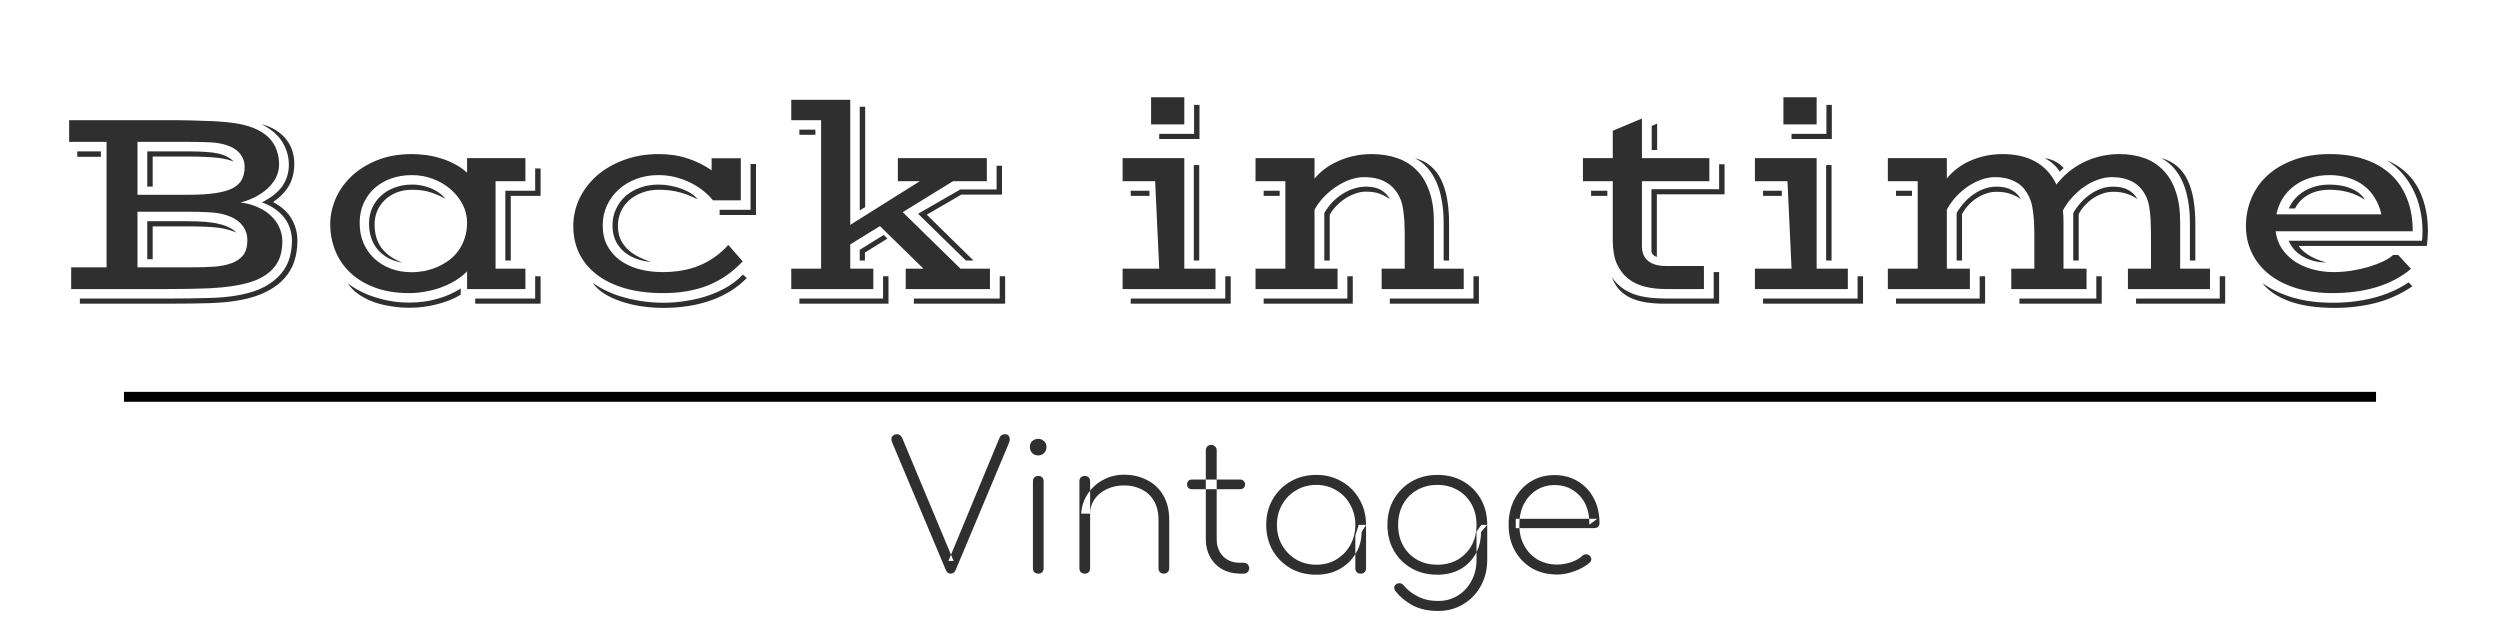 <svg width="252" height="64" viewBox="0 0 252 64" fill="none" xmlns="http://www.w3.org/2000/svg" xmlns:xlink="http://www.w3.org/1999/xlink">
	<desc>
			Created with Pixso.
	</desc>
	<defs/>
	<path id="Back in time" d="M7.174 26.947L10.742 26.947L10.742 14.301L6.969 14.301L6.969 12.113L16.785 12.113C17.751 12.113 18.613 12.122 19.369 12.141C20.135 12.159 20.805 12.182 21.379 12.209C21.962 12.236 22.468 12.273 22.896 12.318C23.325 12.364 23.694 12.414 24.004 12.469C24.751 12.605 25.385 12.801 25.904 13.057C26.433 13.312 26.861 13.617 27.189 13.973C27.518 14.328 27.755 14.729 27.9 15.176C28.055 15.613 28.133 16.087 28.133 16.598C28.133 16.962 28.055 17.336 27.9 17.719C27.745 18.092 27.504 18.453 27.176 18.799C26.857 19.136 26.451 19.446 25.959 19.729C25.476 20.011 24.906 20.239 24.25 20.412C24.915 20.494 25.508 20.658 26.027 20.904C26.556 21.141 26.998 21.438 27.354 21.793C27.718 22.139 27.991 22.531 28.174 22.969C28.365 23.406 28.461 23.862 28.461 24.336C28.461 24.892 28.384 25.407 28.229 25.881C28.074 26.346 27.818 26.765 27.463 27.139C27.116 27.512 26.661 27.836 26.096 28.109C25.531 28.374 24.838 28.583 24.018 28.738C23.134 28.902 22.117 29.012 20.969 29.066C19.829 29.112 18.512 29.135 17.018 29.135L7.174 29.135L7.174 26.947ZM17.018 30.092C18.467 30.092 19.797 30.074 21.01 30.037C22.231 30.01 23.297 29.905 24.209 29.723C25.23 29.522 26.078 29.235 26.752 28.861C27.426 28.479 27.96 28.046 28.352 27.562C28.753 27.079 29.031 26.555 29.186 25.99C29.35 25.425 29.432 24.855 29.432 24.281C29.432 23.88 29.372 23.488 29.254 23.105C29.135 22.713 28.953 22.349 28.707 22.012C28.461 21.674 28.146 21.369 27.764 21.096C27.381 20.813 26.925 20.581 26.396 20.398C27.335 19.934 28.023 19.387 28.461 18.758C28.898 18.12 29.117 17.4 29.117 16.598C29.117 15.805 28.903 15.053 28.475 14.342C28.046 13.622 27.344 13.016 26.369 12.523C26.916 12.66 27.395 12.861 27.805 13.125C28.215 13.38 28.557 13.681 28.83 14.027C29.113 14.374 29.322 14.757 29.459 15.176C29.596 15.595 29.664 16.033 29.664 16.488C29.664 17.318 29.495 18.042 29.158 18.662C28.821 19.273 28.279 19.842 27.531 20.371C28.406 20.836 29.031 21.406 29.404 22.08C29.787 22.745 29.979 23.479 29.979 24.281C29.979 24.992 29.878 25.667 29.678 26.305C29.477 26.934 29.149 27.508 28.693 28.027C28.247 28.538 27.663 28.98 26.943 29.354C26.232 29.736 25.357 30.028 24.318 30.229C23.398 30.411 22.34 30.52 21.146 30.557C19.962 30.593 18.585 30.611 17.018 30.611L8.049 30.611L8.049 30.092L17.018 30.092ZM18.932 19.633C20.053 19.633 20.978 19.578 21.707 19.469C22.445 19.359 23.033 19.191 23.471 18.963C23.908 18.726 24.213 18.434 24.387 18.088C24.569 17.732 24.66 17.309 24.66 16.816C24.66 16.324 24.505 15.882 24.195 15.49C23.885 15.098 23.389 14.797 22.705 14.588C22.24 14.451 21.703 14.369 21.092 14.342C20.481 14.315 19.761 14.301 18.932 14.301L13.859 14.301L13.859 19.633L18.932 19.633ZM14.844 15.258L18.932 15.258C19.624 15.258 20.221 15.276 20.723 15.312C21.224 15.34 21.652 15.395 22.008 15.477C22.363 15.559 22.664 15.668 22.91 15.805C23.156 15.932 23.375 16.096 23.566 16.297C23.384 16.215 23.165 16.142 22.91 16.078C22.664 16.014 22.359 15.96 21.994 15.914C21.63 15.868 21.197 15.837 20.695 15.818C20.203 15.791 19.615 15.777 18.932 15.777L15.391 15.777L15.391 18.812L14.844 18.812L14.844 15.258ZM7.789 15.258L10.168 15.258L10.168 15.805L7.789 15.805L7.789 15.258ZM19.191 26.947C20.13 26.947 20.937 26.924 21.611 26.879C22.286 26.824 22.869 26.706 23.361 26.523C23.671 26.405 23.926 26.264 24.127 26.1C24.337 25.936 24.501 25.758 24.619 25.566C24.738 25.366 24.82 25.152 24.865 24.924C24.911 24.696 24.934 24.459 24.934 24.213C24.934 23.611 24.747 23.092 24.373 22.654C24.009 22.208 23.439 21.87 22.664 21.643C22.19 21.506 21.648 21.424 21.037 21.396C20.426 21.36 19.734 21.342 18.959 21.342L13.859 21.342L13.859 26.947L19.191 26.947ZM14.844 22.299L18.932 22.299C19.624 22.299 20.235 22.322 20.764 22.367C21.292 22.413 21.748 22.486 22.131 22.586C22.523 22.677 22.855 22.796 23.129 22.941C23.402 23.078 23.635 23.247 23.826 23.447C23.589 23.338 23.334 23.247 23.061 23.174C22.796 23.092 22.477 23.023 22.104 22.969C21.73 22.914 21.288 22.878 20.777 22.859C20.267 22.832 19.652 22.818 18.932 22.818L15.391 22.818L15.391 26.127L14.844 26.127L14.844 22.299ZM33.287 22.586C33.287 21.738 33.465 20.895 33.82 20.057C34.176 19.218 34.7 18.466 35.393 17.801C36.094 17.126 36.96 16.579 37.99 16.16C39.02 15.741 40.205 15.531 41.545 15.531C41.973 15.531 42.429 15.563 42.912 15.627C43.404 15.691 43.892 15.796 44.375 15.941C44.867 16.087 45.346 16.283 45.81 16.529C46.275 16.766 46.699 17.058 47.082 17.404L47.082 15.941L52.961 15.941L52.961 18.266L49.953 18.266L49.953 27.084L52.961 27.084L52.961 29.135L47.082 29.135L47.082 27.357C46.727 27.713 46.321 28.027 45.865 28.301C45.419 28.574 44.94 28.802 44.43 28.984C43.928 29.167 43.404 29.303 42.857 29.395C42.32 29.495 41.782 29.545 41.244 29.545C39.932 29.545 38.779 29.358 37.785 28.984C36.792 28.611 35.962 28.109 35.297 27.48C34.632 26.842 34.13 26.104 33.793 25.266C33.456 24.418 33.287 23.525 33.287 22.586ZM50.938 19.223L53.945 19.223L53.945 16.98L54.492 16.98L54.492 19.742L51.484 19.742L51.484 26.264L50.938 26.264L50.938 19.223ZM36.254 22.477C36.254 23.233 36.386 23.917 36.65 24.527C36.924 25.138 37.293 25.658 37.758 26.086C38.223 26.514 38.774 26.847 39.412 27.084C40.05 27.321 40.738 27.439 41.477 27.439C41.905 27.439 42.338 27.398 42.775 27.316C43.222 27.225 43.65 27.093 44.06 26.92C44.48 26.738 44.872 26.514 45.236 26.25C45.61 25.977 45.929 25.658 46.193 25.293C46.467 24.919 46.681 24.495 46.836 24.021C47 23.547 47.082 23.019 47.082 22.436C47.082 21.788 46.932 21.178 46.631 20.604C46.33 20.02 45.925 19.51 45.414 19.072C44.913 18.635 44.325 18.288 43.65 18.033C42.976 17.778 42.265 17.65 41.518 17.65C40.77 17.65 40.073 17.764 39.426 17.992C38.788 18.22 38.232 18.544 37.758 18.963C37.293 19.382 36.924 19.893 36.65 20.494C36.386 21.087 36.254 21.747 36.254 22.477ZM37.197 22.545C37.197 21.971 37.302 21.447 37.512 20.973C37.73 20.49 38.031 20.075 38.414 19.729C38.797 19.373 39.253 19.1 39.781 18.908C40.31 18.708 40.889 18.607 41.518 18.607C41.992 18.607 42.42 18.662 42.803 18.771C43.185 18.872 43.518 18.999 43.801 19.154C44.083 19.3 44.316 19.455 44.498 19.619C44.68 19.774 44.808 19.911 44.881 20.029C44.389 19.756 43.883 19.537 43.363 19.373C42.844 19.209 42.228 19.127 41.518 19.127C40.943 19.127 40.424 19.223 39.959 19.414C39.503 19.596 39.111 19.847 38.783 20.166C38.455 20.485 38.2 20.854 38.018 21.273C37.844 21.693 37.758 22.135 37.758 22.6C37.758 23.037 37.808 23.447 37.908 23.83C38.008 24.213 38.168 24.568 38.387 24.896C38.615 25.215 38.906 25.512 39.262 25.785C39.626 26.049 40.064 26.282 40.574 26.482C40 26.382 39.499 26.213 39.07 25.977C38.651 25.73 38.3 25.434 38.018 25.088C37.744 24.741 37.539 24.354 37.402 23.926C37.266 23.488 37.197 23.028 37.197 22.545ZM53.945 30.092L53.945 27.85L54.492 27.85L54.492 30.611L47.902 30.611L47.902 30.092L53.945 30.092ZM35.051 28.547C35.425 28.848 35.848 29.116 36.322 29.354C36.796 29.6 37.302 29.805 37.84 29.969C38.378 30.142 38.934 30.274 39.508 30.365C40.091 30.456 40.675 30.502 41.258 30.502C42.27 30.502 43.213 30.374 44.088 30.119C44.972 29.873 45.756 29.527 46.44 29.08L46.44 29.709C45.756 30.119 44.963 30.438 44.06 30.666C43.167 30.903 42.238 31.021 41.272 31.021C40.606 31.021 39.954 30.967 39.316 30.857C38.678 30.757 38.086 30.602 37.539 30.393C36.992 30.183 36.505 29.923 36.076 29.613C35.648 29.303 35.306 28.948 35.051 28.547ZM57.787 22.791C57.787 21.825 57.992 20.904 58.402 20.029C58.822 19.154 59.405 18.384 60.152 17.719C60.909 17.053 61.816 16.525 62.873 16.133C63.94 15.732 65.115 15.531 66.4 15.531C67.476 15.531 68.447 15.677 69.312 15.969C70.188 16.251 70.994 16.652 71.732 17.172L71.732 15.955L74.672 15.955L74.672 20.193L71.869 20.193C71.614 19.874 71.299 19.564 70.926 19.264C70.552 18.954 70.128 18.68 69.654 18.443C69.189 18.206 68.679 18.015 68.123 17.869C67.567 17.723 66.979 17.65 66.359 17.65C65.566 17.65 64.828 17.778 64.144 18.033C63.461 18.288 62.868 18.644 62.367 19.1C61.866 19.555 61.469 20.093 61.178 20.713C60.895 21.333 60.754 22.007 60.754 22.736C60.754 23.493 60.904 24.163 61.205 24.746C61.515 25.329 61.939 25.822 62.477 26.223C63.014 26.615 63.652 26.915 64.391 27.125C65.129 27.326 65.931 27.426 66.797 27.426C68.201 27.426 69.44 27.203 70.516 26.756C71.6 26.309 72.566 25.621 73.414 24.691L74.863 26.346C73.87 27.412 72.717 28.214 71.404 28.752C70.092 29.281 68.579 29.545 66.865 29.545C65.425 29.545 64.14 29.385 63.01 29.066C61.889 28.738 60.941 28.278 60.166 27.686C59.391 27.093 58.799 26.382 58.389 25.553C57.988 24.723 57.787 23.803 57.787 22.791ZM72.539 21.15L75.656 21.15L75.656 16.529L76.203 16.529L76.203 21.67L72.539 21.67L72.539 21.15ZM61.738 22.736C61.738 22.126 61.857 21.57 62.094 21.068C62.331 20.558 62.654 20.12 63.065 19.756C63.484 19.391 63.976 19.109 64.541 18.908C65.106 18.708 65.717 18.607 66.373 18.607C66.765 18.607 67.162 18.644 67.562 18.717C67.963 18.79 68.342 18.895 68.697 19.031C69.053 19.159 69.372 19.314 69.654 19.496C69.937 19.678 70.16 19.879 70.324 20.098C69.777 19.806 69.189 19.574 68.561 19.4C67.941 19.218 67.23 19.127 66.428 19.127C65.79 19.127 65.216 19.227 64.705 19.428C64.195 19.619 63.757 19.879 63.393 20.207C63.037 20.535 62.764 20.918 62.572 21.355C62.381 21.793 62.285 22.253 62.285 22.736C62.285 23.219 62.358 23.648 62.504 24.021C62.659 24.386 62.878 24.719 63.16 25.02C63.443 25.311 63.789 25.571 64.199 25.799C64.609 26.018 65.074 26.218 65.594 26.4C64.992 26.346 64.45 26.218 63.967 26.018C63.493 25.817 63.092 25.562 62.764 25.252C62.435 24.933 62.18 24.564 61.998 24.145C61.825 23.716 61.738 23.247 61.738 22.736ZM59.742 28.506C60.18 28.825 60.667 29.107 61.205 29.354C61.743 29.609 62.317 29.818 62.928 29.982C63.547 30.156 64.19 30.288 64.856 30.379C65.521 30.47 66.195 30.516 66.879 30.516C67.699 30.516 68.501 30.447 69.285 30.311C70.078 30.183 70.821 29.996 71.514 29.75C72.206 29.504 72.84 29.208 73.414 28.861C73.988 28.506 74.476 28.109 74.877 27.672L75.273 28.027C74.28 29.039 73.072 29.791 71.65 30.283C70.238 30.785 68.638 31.035 66.852 31.035C66.113 31.035 65.38 30.98 64.65 30.871C63.921 30.762 63.238 30.598 62.6 30.379C61.962 30.169 61.392 29.905 60.891 29.586C60.398 29.276 60.016 28.916 59.742 28.506ZM79.758 27.084L82.766 27.084L82.766 12.113L79.758 12.113L79.758 10.062L85.705 10.062L85.705 22.668L92.719 18.266L90.504 18.266L90.504 15.941L99.473 15.941L99.473 18.266L96.068 18.266L90.996 21.383L96.82 27.084L99.787 27.084L99.787 29.135L91.297 29.135L91.297 27.084L93.088 27.084L88.699 22.791L85.705 24.637L85.705 27.084L88.029 27.084L88.029 29.135L79.758 29.135L79.758 27.084ZM86.662 10.76L87.209 10.76L87.209 20.877L86.662 21.205L86.662 10.76ZM80.578 13.07L82.191 13.07L82.191 13.59L80.578 13.59L80.578 13.07ZM96.793 19.1L100.457 19.1L100.457 16.707L101.004 16.707L101.004 19.619L96.902 19.619L93.416 21.643L98.133 26.264L97.367 26.264L92.541 21.547L96.793 19.1ZM86.662 25.184L89.082 23.68L89.451 24.049L87.182 25.457L87.182 26.264L86.662 26.264L86.662 25.184ZM100.771 30.092L100.771 27.85L101.318 27.85L101.318 30.611L92.117 30.611L92.117 30.092L100.771 30.092ZM89.014 30.092L89.014 27.85L89.561 27.85L89.561 30.611L80.578 30.611L80.578 30.092L89.014 30.092ZM116.029 9.803L119.379 9.803L119.379 12.537L116.029 12.537L116.029 9.803ZM116.85 13.494L120.363 13.494L120.363 10.568L120.91 10.568L120.91 14.014L116.85 14.014L116.85 13.494ZM113.158 27.084L116.85 27.084L116.439 18.266L113.158 18.266L113.158 15.941L119.379 15.941L119.379 27.084L122.523 27.084L122.523 29.135L113.158 29.135L113.158 27.084ZM120.336 16.639L120.883 16.639L120.883 26.264L120.336 26.264L120.336 16.639ZM113.979 19.223L115.865 19.223L115.865 19.742L113.979 19.742L113.979 19.223ZM123.508 30.092L123.508 27.85L124.055 27.85L124.055 30.611L113.979 30.611L113.979 30.092L123.508 30.092ZM126.557 27.084L129.564 27.084L129.564 18.266L126.557 18.266L126.557 15.941L132.504 15.941L132.504 18.006C132.786 17.66 133.124 17.336 133.516 17.035C133.917 16.734 134.363 16.475 134.855 16.256C135.348 16.028 135.881 15.85 136.455 15.723C137.029 15.595 137.631 15.531 138.26 15.531C139.208 15.531 140.069 15.668 140.844 15.941C141.618 16.206 142.279 16.62 142.826 17.186C143.373 17.741 143.792 18.448 144.084 19.305C144.385 20.152 144.535 21.16 144.535 22.326L144.535 27.084L147.543 27.084L147.543 29.135L139.271 29.135L139.271 27.084L141.596 27.084L141.596 23.488C141.596 22.75 141.559 22.094 141.486 21.52C141.423 20.936 141.327 20.48 141.199 20.152C141.035 19.733 140.826 19.378 140.57 19.086C140.324 18.794 140.042 18.557 139.723 18.375C139.413 18.193 139.071 18.061 138.697 17.979C138.324 17.896 137.927 17.855 137.508 17.855C137.061 17.855 136.596 17.938 136.113 18.102C135.639 18.266 135.174 18.498 134.719 18.799C134.272 19.09 133.853 19.437 133.461 19.838C133.078 20.239 132.759 20.672 132.504 21.137L132.504 27.084L134.828 27.084L134.828 29.135L126.557 29.135L126.557 27.084ZM145.52 22.422C145.52 21.62 145.456 20.877 145.328 20.193C145.21 19.501 145.027 18.881 144.781 18.334C144.535 17.778 144.23 17.299 143.865 16.898C143.51 16.497 143.095 16.178 142.621 15.941C143.241 16.096 143.77 16.361 144.207 16.734C144.645 17.099 145 17.564 145.273 18.129C145.547 18.694 145.747 19.346 145.875 20.084C146.003 20.822 146.066 21.634 146.066 22.518L146.066 26.264L145.52 26.264L145.52 22.422ZM133.488 21.479C133.716 21.078 133.985 20.713 134.295 20.385C134.614 20.057 134.956 19.779 135.32 19.551C135.694 19.314 136.081 19.131 136.482 19.004C136.893 18.876 137.298 18.812 137.699 18.812C138.328 18.812 138.839 18.931 139.23 19.168C139.622 19.405 139.91 19.706 140.092 20.07C139.809 19.861 139.477 19.683 139.094 19.537C138.72 19.391 138.246 19.318 137.672 19.318C137.316 19.318 136.956 19.387 136.592 19.523C136.227 19.651 135.881 19.824 135.553 20.043C135.225 20.262 134.928 20.512 134.664 20.795C134.4 21.078 134.19 21.365 134.035 21.656L134.035 26.264L133.488 26.264L133.488 21.479ZM127.377 19.223L128.99 19.223L128.99 19.742L127.377 19.742L127.377 19.223ZM148.527 30.092L148.527 27.85L149.074 27.85L149.074 30.611L140.092 30.611L140.092 30.092L148.527 30.092ZM135.812 30.092L135.812 27.85L136.359 27.85L136.359 30.611L127.377 30.611L127.377 30.092L135.812 30.092ZM162.568 18.266L159.561 18.266L159.561 15.941L162.568 15.941L162.568 13.18L165.508 11.949L165.508 15.941L172.303 15.941L172.303 18.266L165.508 18.266L165.508 24.787C165.508 25.471 165.722 25.981 166.15 26.318C166.579 26.646 167.162 26.811 167.9 26.811L171.756 26.811L171.756 29.135L167.9 29.135C167.162 29.135 166.469 29.057 165.822 28.902C165.175 28.738 164.61 28.469 164.127 28.096C163.644 27.713 163.261 27.212 162.979 26.592C162.705 25.963 162.568 25.179 162.568 24.24L162.568 18.266ZM166.492 12.701L167.039 12.455L167.039 15.121L166.492 15.121L166.492 12.701ZM166.465 19.072L173.287 19.072L173.287 16.557L173.834 16.557L173.834 19.592L167.012 19.592L167.012 25.895C166.702 25.812 166.52 25.63 166.465 25.348L166.465 19.072ZM160.381 19.223L162.021 19.223L162.021 19.742L160.381 19.742L160.381 19.223ZM162.486 27.959C162.778 28.369 163.102 28.711 163.457 28.984C163.822 29.258 164.227 29.477 164.674 29.641C165.12 29.805 165.608 29.919 166.137 29.982C166.665 30.055 167.244 30.092 167.873 30.092L172.74 30.092L172.74 27.426L173.287 27.426L173.287 30.611L167.805 30.611C167.103 30.611 166.465 30.566 165.891 30.475C165.316 30.384 164.806 30.233 164.359 30.023C163.922 29.823 163.544 29.549 163.225 29.203C162.915 28.866 162.669 28.451 162.486 27.959ZM179.768 9.803L183.117 9.803L183.117 12.537L179.768 12.537L179.768 9.803ZM180.588 13.494L184.102 13.494L184.102 10.568L184.648 10.568L184.648 14.014L180.588 14.014L180.588 13.494ZM176.896 27.084L180.588 27.084L180.178 18.266L176.896 18.266L176.896 15.941L183.117 15.941L183.117 27.084L186.262 27.084L186.262 29.135L176.896 29.135L176.896 27.084ZM184.074 16.639L184.621 16.639L184.621 26.264L184.074 26.264L184.074 16.639ZM177.717 19.223L179.604 19.223L179.604 19.742L177.717 19.742L177.717 19.223ZM187.246 30.092L187.246 27.85L187.793 27.85L187.793 30.611L177.717 30.611L177.717 30.092L187.246 30.092ZM190.295 27.084L193.303 27.084L193.303 18.266L190.295 18.266L190.295 15.941L196.242 15.941L196.242 17.992C196.516 17.646 196.844 17.322 197.227 17.021C197.609 16.721 198.038 16.461 198.512 16.242C198.995 16.023 199.514 15.85 200.07 15.723C200.635 15.595 201.232 15.531 201.861 15.531C203.146 15.531 204.245 15.782 205.156 16.283C206.077 16.785 206.788 17.559 207.289 18.607C207.626 18.161 208.018 17.751 208.465 17.377C208.921 16.994 209.417 16.666 209.955 16.393C210.493 16.119 211.067 15.909 211.678 15.764C212.298 15.609 212.945 15.531 213.619 15.531C214.558 15.531 215.406 15.668 216.162 15.941C216.919 16.215 217.561 16.634 218.09 17.199C218.628 17.755 219.038 18.462 219.32 19.318C219.612 20.166 219.758 21.169 219.758 22.326L219.758 27.084L222.766 27.084L222.766 29.135L214.494 29.135L214.494 27.084L216.818 27.084L216.818 23.557C216.818 22.7 216.782 21.953 216.709 21.314C216.636 20.676 216.513 20.184 216.34 19.838C215.993 19.118 215.524 18.607 214.932 18.307C214.348 18.006 213.66 17.855 212.867 17.855C212.411 17.855 211.947 17.942 211.473 18.115C210.999 18.279 210.543 18.512 210.105 18.812C209.668 19.113 209.262 19.469 208.889 19.879C208.515 20.289 208.201 20.731 207.945 21.205C207.964 21.387 207.977 21.574 207.986 21.766C207.995 21.948 208 22.135 208 22.326L208 27.084L210.324 27.084L210.324 29.135L202.736 29.135L202.736 27.084L205.061 27.084L205.061 23.488C205.061 22.75 205.024 22.094 204.951 21.52C204.887 20.936 204.792 20.48 204.664 20.152C204.345 19.323 203.88 18.735 203.27 18.389C202.659 18.033 201.939 17.855 201.109 17.855C200.654 17.855 200.193 17.938 199.729 18.102C199.264 18.266 198.812 18.494 198.375 18.785C197.947 19.077 197.546 19.423 197.172 19.824C196.807 20.225 196.497 20.658 196.242 21.123L196.242 27.084L198.566 27.084L198.566 29.135L190.295 29.135L190.295 27.084ZM217.844 15.941C218.464 16.096 218.992 16.361 219.43 16.734C219.867 17.099 220.223 17.564 220.496 18.129C220.77 18.694 220.97 19.346 221.098 20.084C221.225 20.822 221.289 21.634 221.289 22.518L221.289 26.264L220.742 26.264L220.742 22.422C220.742 21.62 220.678 20.877 220.551 20.193C220.432 19.501 220.25 18.881 220.004 18.334C219.758 17.778 219.452 17.299 219.088 16.898C218.732 16.497 218.318 16.178 217.844 15.941ZM206.086 15.941C206.523 15.996 206.906 16.119 207.234 16.311C207.572 16.502 207.831 16.712 208.014 16.939L207.617 17.309C207.562 17.199 207.476 17.076 207.357 16.939C207.248 16.803 207.12 16.671 206.975 16.543C206.838 16.406 206.688 16.288 206.523 16.188C206.368 16.078 206.223 15.996 206.086 15.941ZM208.984 21.479C209.212 21.078 209.477 20.713 209.777 20.385C210.078 20.057 210.402 19.779 210.748 19.551C211.094 19.314 211.459 19.131 211.842 19.004C212.225 18.876 212.617 18.812 213.018 18.812C213.646 18.812 214.161 18.931 214.562 19.168C214.973 19.405 215.269 19.706 215.451 20.07C215.169 19.861 214.831 19.688 214.439 19.551C214.048 19.405 213.564 19.332 212.99 19.332C212.635 19.332 212.279 19.396 211.924 19.523C211.577 19.642 211.249 19.806 210.939 20.016C210.639 20.225 210.365 20.467 210.119 20.74C209.873 21.014 209.677 21.296 209.531 21.588L209.531 26.264L208.984 26.264L208.984 21.479ZM197.227 21.479C197.454 21.078 197.719 20.713 198.02 20.385C198.32 20.057 198.644 19.779 198.99 19.551C199.337 19.314 199.701 19.131 200.084 19.004C200.467 18.876 200.859 18.812 201.26 18.812C201.889 18.812 202.404 18.931 202.805 19.168C203.215 19.405 203.511 19.706 203.693 20.07C203.411 19.861 203.074 19.688 202.682 19.551C202.29 19.405 201.807 19.332 201.232 19.332C200.877 19.332 200.521 19.396 200.166 19.523C199.82 19.642 199.492 19.806 199.182 20.016C198.881 20.225 198.607 20.467 198.361 20.74C198.115 21.014 197.919 21.296 197.773 21.588L197.773 26.264L197.227 26.264L197.227 21.479ZM191.115 19.223L192.729 19.223L192.729 19.742L191.115 19.742L191.115 19.223ZM223.75 30.092L223.75 27.85L224.297 27.85L224.297 30.611L215.314 30.611L215.314 30.092L223.75 30.092ZM211.309 30.092L211.309 27.85L211.855 27.85L211.855 30.611L203.557 30.611L203.557 30.092L211.309 30.092ZM199.551 30.092L199.551 27.85L200.098 27.85L200.098 30.611L191.115 30.611L191.115 30.092L199.551 30.092ZM226.389 22.791C226.389 21.825 226.566 20.904 226.922 20.029C227.277 19.154 227.811 18.384 228.521 17.719C229.232 17.053 230.117 16.525 231.174 16.133C232.231 15.732 233.457 15.531 234.852 15.531C236.164 15.531 237.335 15.709 238.365 16.064C239.395 16.411 240.27 16.917 240.99 17.582C241.71 18.247 242.257 19.063 242.631 20.029C243.014 20.986 243.205 22.08 243.205 23.311L229.383 23.311C229.465 23.967 229.674 24.55 230.012 25.061C230.358 25.571 230.796 26.004 231.324 26.359C231.853 26.706 232.45 26.97 233.115 27.152C233.79 27.335 234.492 27.426 235.221 27.426C235.813 27.426 236.415 27.38 237.025 27.289C237.645 27.189 238.229 27.057 238.775 26.893C239.322 26.729 239.81 26.546 240.238 26.346C240.667 26.136 240.995 25.922 241.223 25.703L241.742 25.703L243.027 27.098C242.089 27.9 240.945 28.51 239.596 28.93C238.256 29.34 236.775 29.545 235.152 29.545C233.74 29.545 232.486 29.372 231.393 29.025C230.308 28.679 229.392 28.201 228.645 27.59C227.906 26.979 227.346 26.264 226.963 25.443C226.58 24.623 226.389 23.739 226.389 22.791ZM244.135 24.268C244.153 24.131 244.167 23.985 244.176 23.83C244.185 23.666 244.189 23.493 244.189 23.311C244.189 22.536 244.107 21.797 243.943 21.096C243.788 20.385 243.556 19.729 243.246 19.127C242.945 18.516 242.572 17.96 242.125 17.459C241.678 16.958 241.173 16.529 240.607 16.174C241.209 16.411 241.76 16.739 242.262 17.158C242.772 17.568 243.21 18.07 243.574 18.662C243.939 19.255 244.221 19.938 244.422 20.713C244.632 21.488 244.736 22.354 244.736 23.311C244.736 23.384 244.732 23.475 244.723 23.584C244.723 23.693 244.718 23.816 244.709 23.953C244.7 24.09 244.686 24.231 244.668 24.377C244.659 24.514 244.645 24.65 244.627 24.787L231.707 24.787C231.88 25.079 232.199 25.38 232.664 25.689C233.129 25.99 233.73 26.245 234.469 26.455C234.013 26.455 233.585 26.4 233.184 26.291C232.792 26.182 232.432 26.031 232.104 25.84C231.785 25.648 231.502 25.421 231.256 25.156C231.019 24.883 230.832 24.587 230.695 24.268L244.135 24.268ZM240.047 21.602C239.901 20.973 239.673 20.412 239.363 19.92C239.062 19.428 238.689 19.018 238.242 18.689C237.796 18.352 237.285 18.097 236.711 17.924C236.137 17.741 235.508 17.65 234.824 17.65C234.086 17.65 233.411 17.751 232.801 17.951C232.199 18.143 231.671 18.416 231.215 18.771C230.759 19.118 230.381 19.533 230.08 20.016C229.788 20.499 229.583 21.027 229.465 21.602L240.047 21.602ZM230.709 21.014C231.046 20.266 231.575 19.678 232.295 19.25C233.024 18.822 233.867 18.607 234.824 18.607C235.216 18.607 235.594 18.639 235.959 18.703C236.333 18.767 236.674 18.867 236.984 19.004C237.303 19.131 237.581 19.291 237.818 19.482C238.055 19.674 238.242 19.893 238.379 20.139C237.859 19.792 237.303 19.537 236.711 19.373C236.118 19.209 235.48 19.127 234.797 19.127C234.004 19.127 233.307 19.291 232.705 19.619C232.104 19.947 231.648 20.412 231.338 21.014L230.709 21.014ZM228.043 28.533C228.927 29.162 229.952 29.65 231.119 29.996C232.295 30.342 233.639 30.516 235.152 30.516C236.629 30.516 238.01 30.347 239.295 30.01C240.589 29.672 241.756 29.158 242.795 28.465L243.164 28.861C241.988 29.654 240.749 30.215 239.445 30.543C238.151 30.871 236.793 31.035 235.371 31.035C233.521 31.035 231.985 30.812 230.764 30.365C229.551 29.919 228.645 29.308 228.043 28.533Z" fill="#2F2F2F" fill-opacity="1" fill-rule="evenodd"/>
	<path id="Line 1" d="M12.496 40L239.504 40" stroke="#000000" stroke-opacity="1" stroke-width="1"/>
	<path id="Vintage" d="M95.836 57.823C95.608 57.823 95.446 57.709 95.35 57.481L89.95 44.647C89.83 44.371 89.824 44.155 89.932 43.999C90.052 43.843 90.214 43.765 90.418 43.765C90.646 43.765 90.82 43.891 90.94 44.143L96.124 56.545L95.602 56.545L100.714 44.215C100.774 44.047 100.852 43.933 100.948 43.873C101.044 43.801 101.164 43.765 101.308 43.765C101.524 43.765 101.668 43.855 101.74 44.035C101.812 44.215 101.8 44.419 101.704 44.647L96.322 57.481C96.262 57.613 96.184 57.703 96.088 57.751C96.004 57.799 95.92 57.823 95.836 57.823ZM104.659 57.823C104.503 57.823 104.371 57.775 104.263 57.679C104.167 57.571 104.119 57.439 104.119 57.283L104.119 48.517C104.119 48.349 104.167 48.217 104.263 48.121C104.371 48.025 104.503 47.977 104.659 47.977C104.827 47.977 104.959 48.025 105.055 48.121C105.151 48.217 105.199 48.349 105.199 48.517L105.199 57.283C105.199 57.439 105.151 57.571 105.055 57.679C104.959 57.775 104.827 57.823 104.659 57.823ZM104.641 45.907C104.413 45.907 104.215 45.829 104.047 45.673C103.891 45.505 103.813 45.301 103.813 45.061C103.813 44.785 103.897 44.581 104.065 44.449C104.245 44.305 104.443 44.233 104.659 44.233C104.863 44.233 105.049 44.305 105.217 44.449C105.397 44.581 105.487 44.785 105.487 45.061C105.487 45.301 105.403 45.505 105.235 45.673C105.079 45.829 104.881 45.907 104.641 45.907ZM117.318 57.823C117.162 57.823 117.03 57.775 116.922 57.679C116.826 57.571 116.778 57.439 116.778 57.283L116.778 52.441C116.778 51.649 116.622 50.995 116.31 50.479C116.01 49.963 115.596 49.579 115.068 49.327C114.552 49.063 113.964 48.931 113.304 48.931C112.656 48.931 112.074 49.057 111.558 49.309C111.042 49.549 110.634 49.885 110.334 50.317C110.034 50.749 109.884 51.235 109.884 51.775L108.984 51.775C109.032 51.031 109.254 50.365 109.65 49.777C110.046 49.177 110.562 48.709 111.198 48.373C111.834 48.025 112.536 47.851 113.304 47.851C114.168 47.851 114.942 48.031 115.626 48.391C116.322 48.739 116.868 49.255 117.264 49.939C117.66 50.611 117.858 51.445 117.858 52.441L117.858 57.283C117.858 57.439 117.804 57.571 117.696 57.679C117.6 57.775 117.474 57.823 117.318 57.823ZM109.344 57.823C109.188 57.823 109.056 57.775 108.948 57.679C108.852 57.571 108.804 57.439 108.804 57.283L108.804 48.517C108.804 48.349 108.852 48.217 108.948 48.121C109.056 48.025 109.188 47.977 109.344 47.977C109.512 47.977 109.644 48.025 109.74 48.121C109.836 48.217 109.884 48.349 109.884 48.517L109.884 57.283C109.884 57.439 109.836 57.571 109.74 57.679C109.644 57.775 109.512 57.823 109.344 57.823ZM124.947 57.823C124.287 57.811 123.699 57.661 123.183 57.373C122.667 57.073 122.265 56.665 121.977 56.149C121.689 55.621 121.545 55.027 121.545 54.367L121.545 45.403C121.545 45.235 121.593 45.103 121.689 45.007C121.797 44.899 121.929 44.845 122.085 44.845C122.253 44.845 122.385 44.899 122.481 45.007C122.589 45.103 122.643 45.235 122.643 45.403L122.643 54.367C122.643 55.063 122.859 55.633 123.291 56.077C123.723 56.509 124.281 56.725 124.965 56.725L125.361 56.725C125.529 56.725 125.661 56.779 125.757 56.887C125.865 56.983 125.919 57.115 125.919 57.283C125.919 57.439 125.865 57.571 125.757 57.679C125.661 57.775 125.529 57.823 125.361 57.823L124.947 57.823ZM120.141 49.309C119.997 49.309 119.877 49.267 119.781 49.183C119.697 49.087 119.655 48.967 119.655 48.823C119.655 48.679 119.697 48.565 119.781 48.481C119.877 48.385 119.997 48.337 120.141 48.337L125.019 48.337C125.163 48.337 125.277 48.385 125.361 48.481C125.457 48.565 125.505 48.679 125.505 48.823C125.505 48.967 125.457 49.087 125.361 49.183C125.277 49.267 125.163 49.309 125.019 49.309L120.141 49.309ZM132.675 57.931C131.715 57.931 130.851 57.715 130.083 57.283C129.327 56.839 128.727 56.239 128.283 55.483C127.851 54.715 127.635 53.857 127.635 52.909C127.635 51.949 127.851 51.091 128.283 50.335C128.727 49.567 129.327 48.967 130.083 48.535C130.851 48.091 131.715 47.869 132.675 47.869C133.635 47.869 134.493 48.091 135.249 48.535C136.005 48.967 136.599 49.567 137.031 50.335C137.475 51.091 137.697 51.949 137.697 52.909L137.247 53.629C137.247 54.445 137.043 55.177 136.635 55.825C136.239 56.473 135.699 56.989 135.015 57.373C134.331 57.745 133.551 57.931 132.675 57.931ZM132.675 56.923C133.431 56.923 134.103 56.749 134.691 56.401C135.291 56.041 135.759 55.561 136.095 54.961C136.443 54.349 136.617 53.665 136.617 52.909C136.617 52.141 136.443 51.457 136.095 50.857C135.759 50.245 135.291 49.765 134.691 49.417C134.103 49.057 133.431 48.877 132.675 48.877C131.931 48.877 131.259 49.057 130.659 49.417C130.059 49.765 129.585 50.245 129.237 50.857C128.889 51.457 128.715 52.141 128.715 52.909C128.715 53.665 128.889 54.349 129.237 54.961C129.585 55.561 130.059 56.041 130.659 56.401C131.259 56.749 131.931 56.923 132.675 56.923ZM137.157 57.823C137.001 57.823 136.869 57.775 136.761 57.679C136.665 57.571 136.617 57.439 136.617 57.283L136.617 53.989L136.959 52.909L137.697 52.909L137.697 57.283C137.697 57.439 137.649 57.571 137.553 57.679C137.457 57.775 137.325 57.823 137.157 57.823ZM144.891 57.931C143.907 57.931 143.037 57.715 142.281 57.283C141.525 56.851 140.931 56.257 140.499 55.501C140.067 54.745 139.851 53.881 139.851 52.909C139.851 51.925 140.073 51.055 140.517 50.299C140.961 49.543 141.561 48.949 142.317 48.517C143.085 48.085 143.943 47.869 144.891 47.869C145.875 47.869 146.739 48.085 147.483 48.517C148.239 48.949 148.833 49.543 149.265 50.299C149.697 51.055 149.913 51.925 149.913 52.909L149.283 53.629C149.283 54.469 149.097 55.213 148.725 55.861C148.353 56.509 147.837 57.019 147.177 57.391C146.517 57.751 145.755 57.931 144.891 57.931ZM144.963 61.585C143.967 61.585 143.115 61.399 142.407 61.027C141.711 60.655 141.135 60.181 140.679 59.605C140.583 59.485 140.535 59.359 140.535 59.227C140.535 59.095 140.595 58.987 140.715 58.903C140.835 58.807 140.973 58.771 141.129 58.795C141.297 58.819 141.423 58.897 141.507 59.029C141.879 59.473 142.353 59.839 142.929 60.127C143.505 60.427 144.183 60.577 144.963 60.577C145.707 60.577 146.367 60.397 146.943 60.037C147.531 59.677 147.993 59.179 148.329 58.543C148.665 57.919 148.833 57.217 148.833 56.437L148.833 53.575L149.319 52.909L149.913 52.909L149.913 56.437C149.913 57.409 149.697 58.285 149.265 59.065C148.833 59.845 148.245 60.457 147.501 60.901C146.757 61.357 145.911 61.585 144.963 61.585ZM144.891 56.923C145.659 56.923 146.337 56.755 146.925 56.419C147.525 56.071 147.993 55.597 148.329 54.997C148.665 54.385 148.833 53.689 148.833 52.909C148.833 52.117 148.665 51.421 148.329 50.821C147.993 50.209 147.525 49.735 146.925 49.399C146.337 49.051 145.659 48.877 144.891 48.877C144.123 48.877 143.439 49.051 142.839 49.399C142.239 49.735 141.771 50.209 141.435 50.821C141.099 51.421 140.931 52.117 140.931 52.909C140.931 53.689 141.099 54.385 141.435 54.997C141.771 55.597 142.239 56.071 142.839 56.419C143.439 56.755 144.123 56.923 144.891 56.923ZM156.964 57.913C156.016 57.913 155.17 57.703 154.426 57.283C153.694 56.851 153.118 56.257 152.698 55.501C152.278 54.745 152.068 53.881 152.068 52.909C152.068 51.925 152.266 51.061 152.662 50.317C153.058 49.561 153.604 48.967 154.3 48.535C154.996 48.103 155.794 47.887 156.694 47.887C157.582 47.887 158.368 48.097 159.052 48.517C159.736 48.925 160.27 49.495 160.654 50.227C161.038 50.947 161.23 51.781 161.23 52.729C161.23 52.885 161.182 53.011 161.086 53.107C160.99 53.191 160.864 53.233 160.708 53.233L152.788 53.233L152.788 52.297L160.996 52.297L160.204 52.891C160.228 52.111 160.096 51.421 159.808 50.821C159.52 50.221 159.106 49.753 158.566 49.417C158.038 49.069 157.414 48.895 156.694 48.895C156.01 48.895 155.398 49.069 154.858 49.417C154.33 49.753 153.91 50.221 153.598 50.821C153.298 51.421 153.148 52.117 153.148 52.909C153.148 53.689 153.31 54.379 153.634 54.979C153.958 55.579 154.408 56.053 154.984 56.401C155.56 56.737 156.22 56.905 156.964 56.905C157.432 56.905 157.9 56.827 158.368 56.671C158.848 56.503 159.226 56.287 159.502 56.023C159.598 55.927 159.712 55.879 159.844 55.879C159.988 55.867 160.108 55.903 160.204 55.987C160.336 56.095 160.402 56.215 160.402 56.347C160.414 56.479 160.36 56.599 160.24 56.707C159.856 57.055 159.352 57.343 158.728 57.571C158.116 57.799 157.528 57.913 156.964 57.913Z" fill="#2F2F2F" fill-opacity="1" fill-rule="evenodd"/>
</svg>
